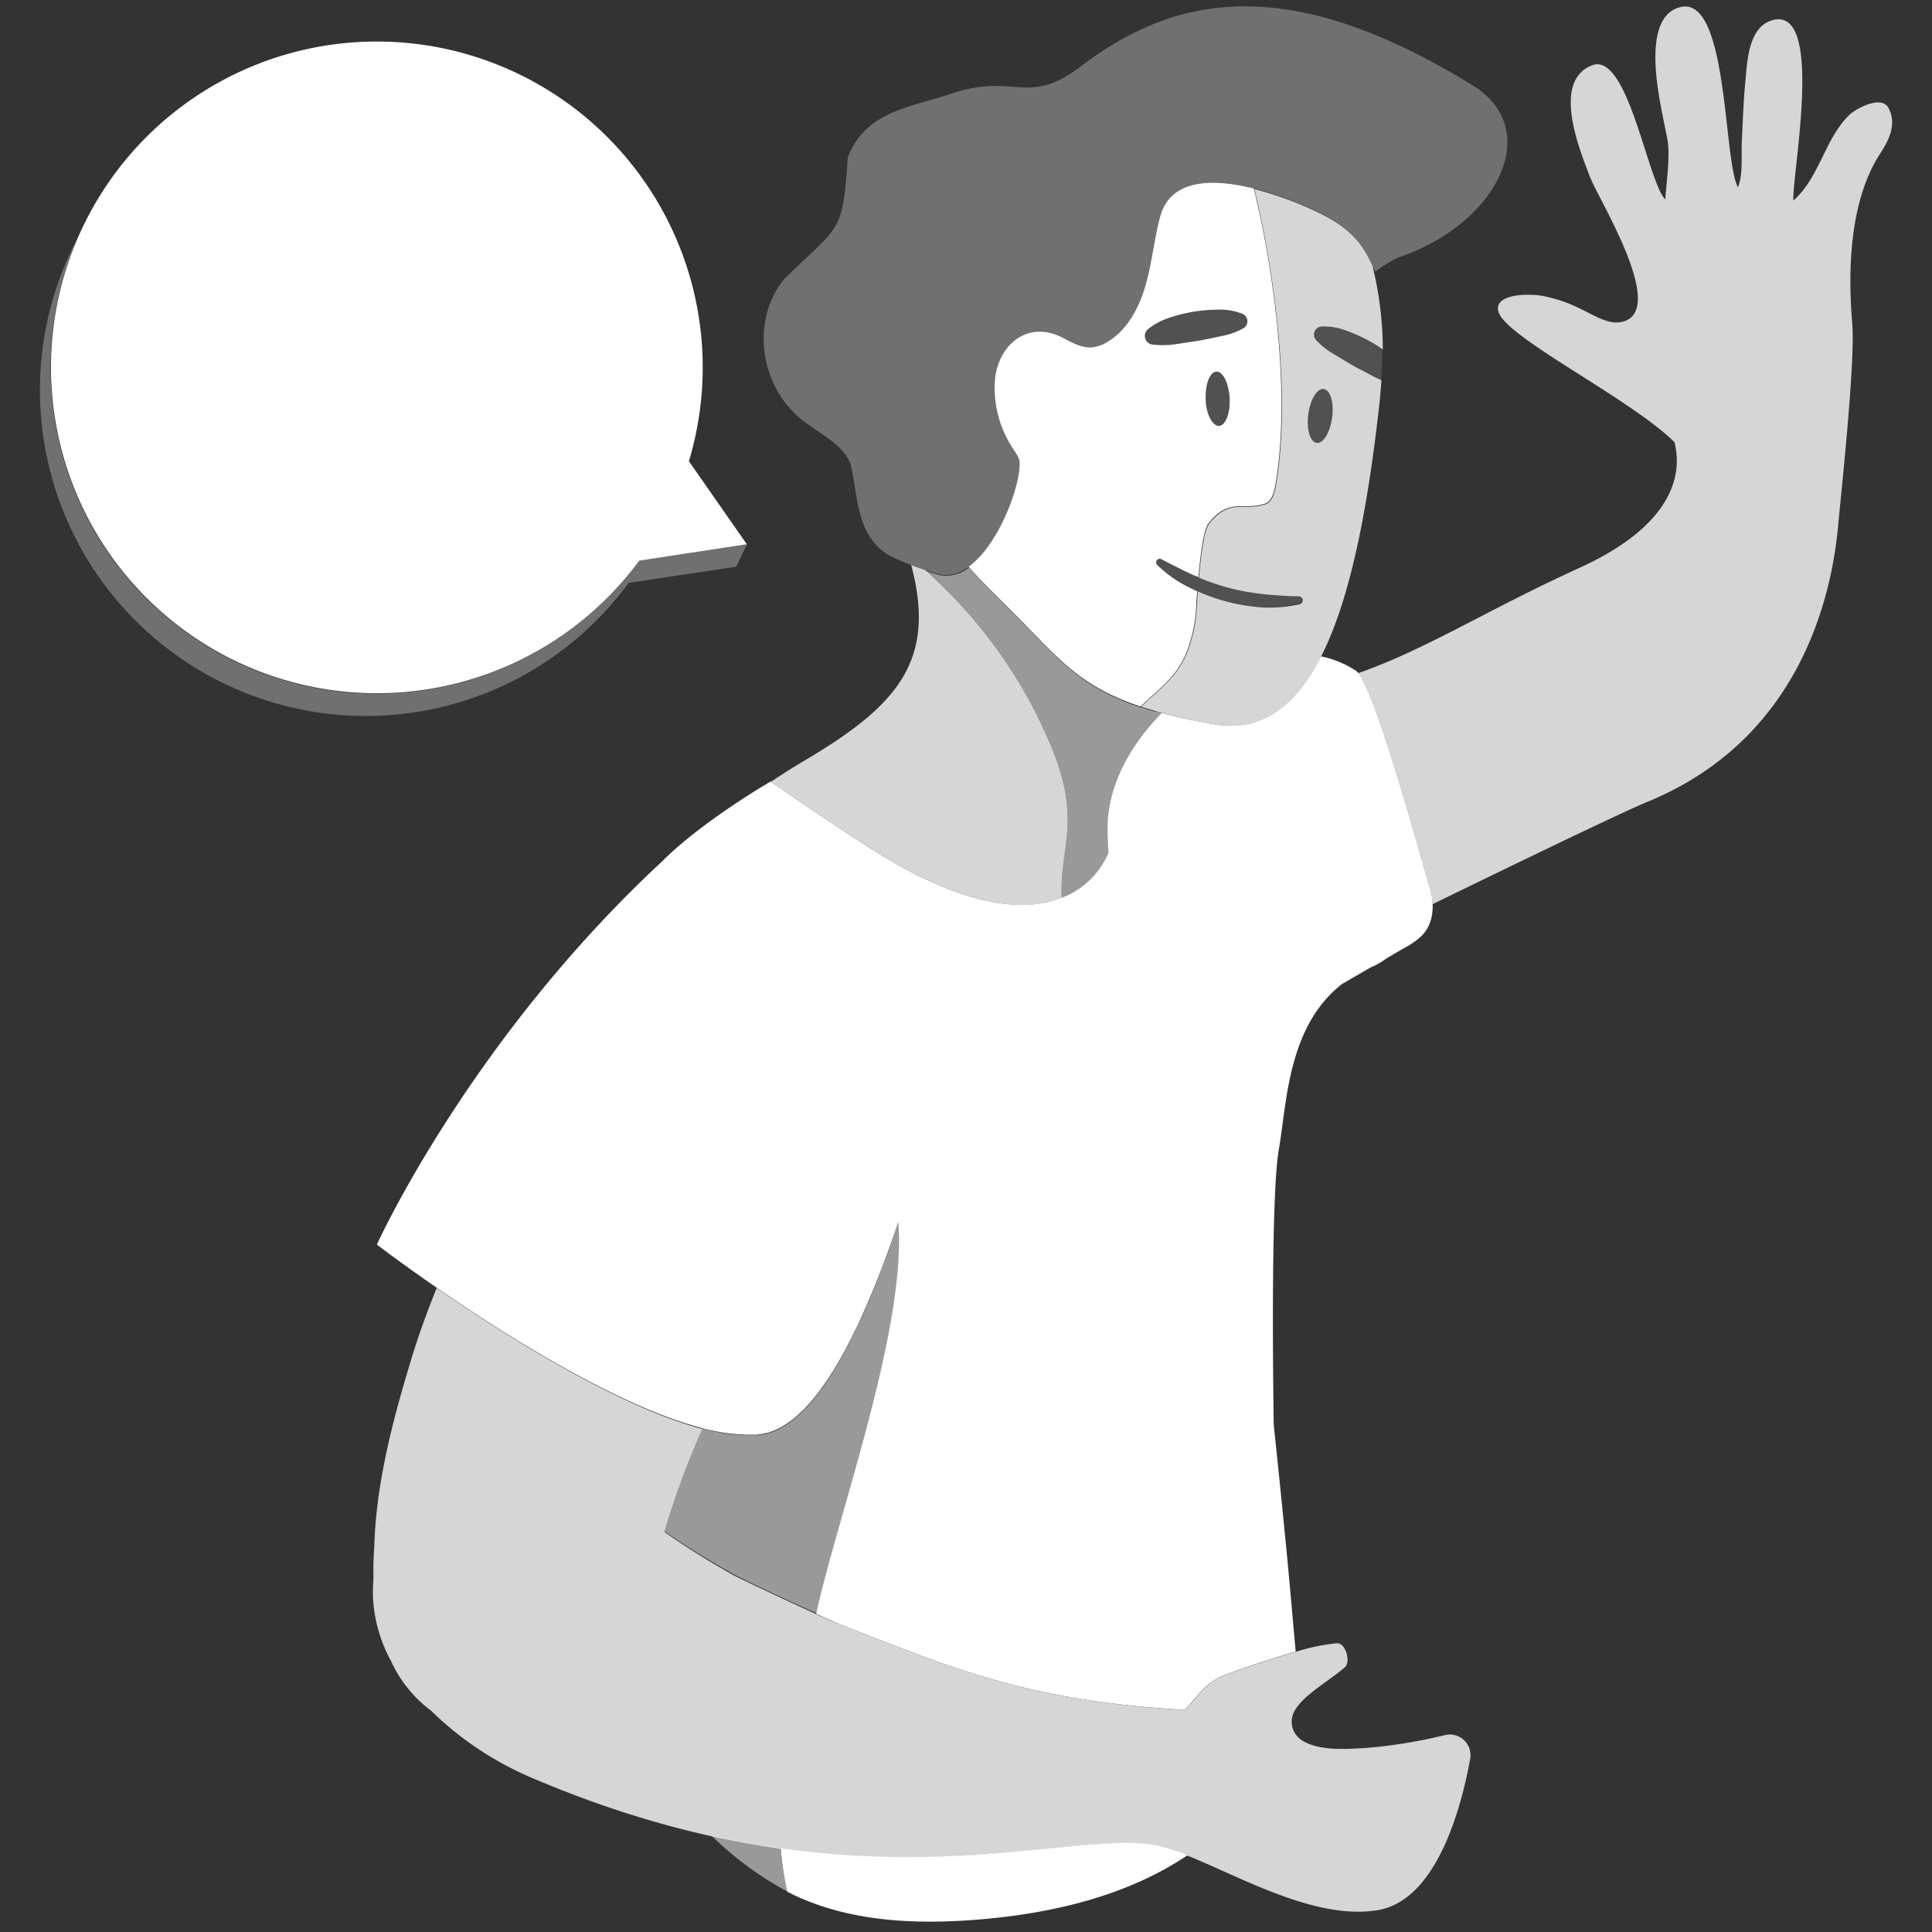 <svg id="illustrations" xmlns="http://www.w3.org/2000/svg" viewBox="0 0 300 300"><rect x="0" y="0" width="300" height="300" fill="#333333" stroke="none"/><path d="M212.423,52.84a26.149,26.149,0,0,0-3.47-1.53,9.279,9.279,0,0,0-3.82-.62,1.218,1.218,0,0,0-.73.31,1.241,1.241,0,0,0-.119,1.75l.009.01h0a11.726,11.726,0,0,0,2.88,2.3c1,.59,2,1.22,3,1.78s2.08,1.08,3.12,1.64c.39.19.79.37,1.19.54.1-1.64.15-3.23.13-4.77A22.982,22.982,0,0,0,212.423,52.84Z" style="fill:#fff;opacity:0.15"/><path d="M87.493,98.53a50.776,50.776,0,0,0,11.77-11.47l16.71-2.54-9-12.9a50.6,50.6,0,1,0-19.48,26.91Z" style="fill:#fff"/><path d="M124.523,65.19c2.66,2.11,6.15,3.66,7.49,6.68,1.3,5,.76,11.44,6.3,14.5a39.488,39.488,0,0,0,7.63,2.82c7.65,1.55,13.6-15.72,12.23-18.19-.24-.42-.49-.84-.76-1.25a17,17,0,0,1-2.89-10.5c.39-5.54,4.94-9.59,10.38-6.9,1.47.73,3,1.67,4.6,1.59a5.478,5.478,0,0,0,2.57-.89c3.09-1.87,4.9-5.33,5.88-8.81s1.31-7.11,2.25-10.6c2.69-9.94,19.43-3.26,25-.46,6,3,6.93,6.2,8.36,9a20.281,20.281,0,0,1,3.52-2.18c15.35-5.13,22.82-19.84,11.59-26.75-27.29-16.78-45.14-14.91-60.77-3-8.59,6.53-10.06.8-20.48,4.39-6.38,2.11-13,2.71-15.77,9.77-.85,12-1.12,10.35-9.79,18.82C116.583,49.51,117.843,59.86,124.523,65.19Z" style="fill:#fff;opacity:0.3"/><ellipse cx="204.996" cy="64.604" rx="4.22" ry="1.86" transform="translate(114.358 259.492) rotate(-82.55)" style="fill:#fff;opacity:0.15"/><ellipse cx="189.074" cy="61.92" rx="1.86" ry="4.22" transform="translate(-2.872 9.578) rotate(-2.88)" style="fill:#fff;opacity:0.15"/><path d="M193.043,51a11.445,11.445,0,0,1-3.47,1.22c-1.16.23-2.3.51-3.46.7s-2.31.35-3.48.53a14.25,14.25,0,0,1-3.65.08h0a1.36,1.36,0,0,1-.69-2.4,10.444,10.444,0,0,1,3.4-1.8,27.388,27.388,0,0,1,3.68-.91,25.051,25.051,0,0,1,3.77-.31,9.126,9.126,0,0,1,3.81.65,1.25,1.25,0,0,1,.13,2.24Z" style="fill:#fff;opacity:0.15"/><path d="M184.493,91.14a19.458,19.458,0,0,1-4.81-3.42.561.561,0,0,1,0-.79.551.551,0,0,1,.65-.1c1.69.88,3.34,1.73,5,2.48.25.11.51.2.76.3.31-3.51.8-7.39,1.58-8.37,3.21-4.06,5.44-1.88,8.82-3.06,1.13-.4,1.45-2.27,1.61-3.26,2.19-13.14,0-31.69-3.41-45.65-6.27-1.57-12.93-1.59-14.54,4.37-.94,3.49-1.26,7.13-2.25,10.6s-2.79,6.94-5.88,8.81a5.478,5.478,0,0,1-2.57.89c-1.64.08-3.13-.86-4.6-1.59-5.44-2.69-10,1.36-10.38,6.9a17,17,0,0,0,2.89,10.5c.27.41.52.83.76,1.25,1.1,2-2.41,13.21-7.73,17,2.47,2.79,5.1,5.27,7.71,7.91,6.37,6.44,9.63,10.68,19,13.8,1.91-1.84,4.12-3.53,5.65-5.67a14.117,14.117,0,0,0,1.39-2.49,22.284,22.284,0,0,0,1.61-7.46c0-.64.09-1.42.15-2.28C185.453,91.61,184.973,91.38,184.493,91.14Zm4.79-25c-1,0-2-1.8-2.07-4.12s.62-4.25,1.65-4.31,1.95,1.8,2.07,4.12S190.313,66.08,189.283,66.14Zm-10.32-12.63a1.36,1.36,0,0,1-.69-2.4,10.444,10.444,0,0,1,3.4-1.8,27.388,27.388,0,0,1,3.68-.91,25.051,25.051,0,0,1,3.77-.31,9.126,9.126,0,0,1,3.81.65,1.25,1.25,0,0,1,.13,2.24h0a11.445,11.445,0,0,1-3.47,1.22c-1.16.23-2.3.51-3.46.7s-2.31.35-3.48.53a14.25,14.25,0,0,1-3.65.08Z" style="fill:#fff"/><path d="M164.883,136.6c.21-3.35,1-6.67.89-10-.08-4.41-1.57-8.67-3.4-12.68a74.848,74.848,0,0,0-16-22.78c-.89-.87-1.8-1.72-2.68-2.6h.05c-.79-.25-1.55-.52-2.25-.78,4,14.92-2.27,21.87-16.48,30.29-1.85,1.09-3.61,2.21-5.29,3.33,0,0,6.09,4.3,14.8,9.95h0c15.44,9.95,24.82,10.29,30.35,8.1A26.716,26.716,0,0,1,164.883,136.6Z" style="fill:#fff;opacity:0.8"/><path d="M293.263,16.79c-1.06-2.09-5.08.05-6.16,1.11-3.74,3.68-4.6,9.69-8.62,13.24-.33-3.46,4.86-29.73-3-28.07-4,.86-4.16,6.39-4.47,9.62-.3,3.05-.38,6.11-.54,9.17-.12,2.18.23,5.16-.6,7.22-2.29-4-1.47-29.58-8.83-28-4.8,1-4.13,8.64-3.69,12.06.37,2.84,1,5.64,1.55,8.45.49,2.4-.16,6.94-.32,9.39-2.77-2.88-5.83-23.06-11.4-20.83-6.35,2.53-1.79,13.38-.26,17.4,1.33,3.45,12.25,20.88,4.86,22.45-2.1.45-4.49-1.18-6.28-2a22.243,22.243,0,0,0-6.09-2.07c-2.55-.41-7.52-.19-6.73,2.5,1.18,4,20.39,13.4,27.32,20.22,1.05,4,.91,12.39-14.73,19.52-14.41,6.56-23.86,12.69-34.38,16.36,3.06,3.75,10.34,30.83,11.11,33.29a10.1,10.1,0,0,1,.45,2.58c12.77-6.23,29.31-14.23,33.28-15.86,23.49-9.6,28.66-31.42,29.7-43h0c.41-4.57,2.69-25.35,2.18-31.37-.73-8.52-.33-19.23,4.39-26.4C293.393,21.61,294.523,19.27,293.263,16.79Z" style="fill:#fff;opacity:0.8"/><path d="M117.963,222.81a26.109,26.109,0,0,1-8.86-1c-.88,2-1.73,4-2.5,6q-1.89,4.95-3.4,10a126.374,126.374,0,0,0,10.81,6.69c2,1.07,8.56,4.13,12.76,6,3.26-14.94,14.09-44.49,12.75-60.8C133.963,206.37,126.5,221.93,117.963,222.81Z" style="fill:#fff;opacity:0.5"/><path d="M110.453,285a51.348,51.348,0,0,0,11.77,8.69,51.839,51.839,0,0,1-1-6.72Q116.044,286.27,110.453,285Z" style="fill:#fff;opacity:0.5"/><path d="M179.683,286.58c-10.61-2.17-31.54,5.17-62.81-.27,1.47.26,2.93.5,4.36.7a51.839,51.839,0,0,0,1,6.72c.45.23.89.46,1.35.67,8.66,4,18.55,4.44,28.07,3.69,11.5-.92,23.18-3.6,32.74-10A29.354,29.354,0,0,0,179.683,286.58Z" style="fill:#fff"/><path d="M222,137.78c-.8-2.55-8.55-31.4-11.4-33.59a15.516,15.516,0,0,0-5.46-2.27c-3.91,7.7-9.23,11.83-16.64,10.54-2.33-.41-4.42-.84-6.31-1.3l-1.3-.32-.27-.08-.21-.06c-3.5,3.55-8.63,10.2-8.43,18.47,0,1.11.08,2.19.14,3.24h0a12.807,12.807,0,0,1-7,6.89h0c-5.49,2.31-14.93,2.15-30.65-8h0c-8.72-5.66-14.8-9.95-14.8-9.95s-10.14,5.86-16.45,12l-.21.22c-30.09,27.87-44.49,59.69-44.49,59.69s30.31,23.26,50.58,28.52c-.38.86-.76,1.72-1.12,2.59.36-.87.75-1.73,1.13-2.59a29.63,29.63,0,0,0,6.77,1h1.13a4.8,4.8,0,0,0,.93-.06h0a7.527,7.527,0,0,0,.83-.14l.27-.07a1.862,1.862,0,0,0,.56-.15l.32-.12.5-.2.34-.16a4.073,4.073,0,0,0,.47-.24l.35-.2.46-.28.35-.24.44-.32.36-.28c.14-.11.29-.23.43-.36l.36-.31.42-.4.36-.34q.21-.21.42-.45l.34-.36c.15-.16.29-.33.43-.49l.34-.4.43-.54.32-.4c.2-.26.4-.53.59-.81l.48-.67c.12-.18.25-.36.37-.55l.39-.59.33-.52c.14-.21.27-.42.4-.64s.21-.34.31-.52.27-.45.4-.68l.3-.52.4-.73.29-.52.4-.78.27-.5c.14-.28.28-.55.41-.83s.17-.32.25-.49.28-.59.43-.88.13-.3.2-.44c.16-.33.31-.65.46-1l.15-.34c.17-.36.33-.73.49-1.1a1.023,1.023,0,0,0,.07-.15c1.41-3.22,2.75-6.66,4-10.18h0l.53-1.52h0c.17-.51.35-1,.52-1.54,1.34,16.31-9.49,45.86-12.75,60.8,2.09,1,3.59,1.63,3.59,1.63l2.9,1.12c15.24,5.92,27,10.84,50.76,12.19,2-2.09,3.09-4.15,6.08-5.35,1.92-.78,6.85-2.48,11.13-3.69-.43-4.88-.86-9.76-1.32-14.65q-1-10.32-2.09-20.64c-.1-7.16-.45-35.56.8-42.72s1.34-19.11,9.85-25.69l4.46-2.58a9.922,9.922,0,0,0,2.42-1.39l2.91-1.69a10.933,10.933,0,0,0,2.59-1.86C222.673,143.36,222.8,140.32,222,137.78Z" style="fill:#fff"/><path d="M224.393,269.42a78.465,78.465,0,0,1-12.27,2c-3.85.25-7.5.38-10-1.21a3.41,3.41,0,0,1-1.14-4.48c1.33-2.48,5.22-4.59,7.82-6.81,1-.86.17-3.77-1.17-3.76a31.268,31.268,0,0,0-6.42,1.33h0l-1.52.45-.28.08-1.28.39-.26.08-.72.23-.31.09-1.1.36-.45.15-.66.22-.72.24-.42.15-.82.28-.24.09-.69.25-.2.07-.72.26-.14.06c-.22.08-.43.16-.6.24-3,1.2-4.06,3.26-6.08,5.35-23.72-1.35-35.52-6.27-50.76-12.19l-2.9-1.12-.14-.06h-.07l-.77-.35h-.07l-1.72-.79-.14-.06-.65-.3h0c-4.2-1.92-10.8-5-12.76-6a126.513,126.513,0,0,1-10.85-6.77q1.52-5.1,3.4-10c.44-1.15.9-2.28,1.38-3.41h0c.36-.87.74-1.73,1.12-2.59-13.2-3.48-30.7-14.58-41.27-21.89-1.6,4-3.08,8.06-4.28,12.19-2.76,9.17-5.14,18.56-5.41,28.08h0c-.12,1.7-.16,3.33-.12,4.88a22.643,22.643,0,0,0,0,4,23.268,23.268,0,0,0,2.75,8.82,19.863,19.863,0,0,0,6.14,7.62l.26.25a50.762,50.762,0,0,0,14.93,10c50.91,21.94,83.42,7.9,97.57,10.79,8.23,1.69,22.51,11.82,34.16,10,9.22-1.42,13.07-15.74,14.48-23.49a3.21,3.21,0,0,0-3.89-3.72Z" style="fill:#fff;opacity:0.8"/><path d="M162.373,113.9c1.83,4,3.32,8.27,3.4,12.68.07,3.35-.68,6.67-.89,10a24.29,24.29,0,0,0,0,2.83,12.838,12.838,0,0,0,7.27-7h0c-.06-1-.12-2.13-.14-3.24-.2-8.27,4.93-14.92,8.43-18.47l-.78-.21h-.31l-.9-.26h0l-.3-.1h0l-.84-.27h-.14c-9.38-3.12-12.64-7.36-19-13.8-2.58-2.6-5.16-5.06-7.6-7.8l-.15-.09a5.639,5.639,0,0,1-4.44,1.15c-.78-.21-1.55-.44-2.3-.67.88.88,1.79,1.73,2.68,2.6A74.865,74.865,0,0,1,162.373,113.9Z" style="fill:#fff;opacity:0.5"/><path d="M99.263,87.06A50.61,50.61,0,0,1,12.023,37a50.61,50.61,0,0,0,85.59,53.51L114.333,88l1.64-3.45Z" style="fill:#fff;opacity:0.3"/><path d="M210.233,56.84c-1-.56-2-1.19-3-1.78a11.753,11.753,0,0,1-2.89-2.28h0a1.24,1.24,0,0,1,.1-1.751l.01-.009a1.218,1.218,0,0,1,.73-.31,9.279,9.279,0,0,1,3.82.62,26.149,26.149,0,0,1,3.47,1.53,22.853,22.853,0,0,1,2.25,1.41,55.252,55.252,0,0,0-1.6-13c-1.24-2.56-2.61-5.37-7.88-8a54.639,54.639,0,0,0-10.47-3.92c3.39,14,5.6,32.52,3.41,45.66-.16,1-.48,2.86-1.61,3.26-3.38,1.18-5.61-1-8.82,3.06-.78,1-1.27,4.86-1.58,8.37a37.705,37.705,0,0,0,4.48,1.54,36.926,36.926,0,0,0,5.44,1c1.84.21,3.7.3,5.59.36a.609.609,0,0,1,.6.62v.01a.62.62,0,0,1-.47.59,20.786,20.786,0,0,1-5.89.48,29.18,29.18,0,0,1-5.86-1,28.272,28.272,0,0,1-4.07-1.47c-.06.86-.11,1.64-.15,2.28a22.284,22.284,0,0,1-1.61,7.46,14.117,14.117,0,0,1-1.39,2.49c-1.53,2.14-3.74,3.83-5.65,5.67a80.828,80.828,0,0,0,11.36,2.73c16.08,2.82,22.32-20.06,25.62-49.57.15-1.33.25-2.61.33-3.87-.4-.17-.8-.35-1.19-.54C212.313,57.92,211.253,57.41,210.233,56.84Zm-3.39,8c-.3,2.3-1.37,4.07-2.39,3.93s-1.6-2.11-1.3-4.42,1.37-4.07,2.39-3.94,1.63,2.13,1.3,4.44Z" style="fill:#fff;opacity:0.8"/><path d="M180.333,86.83c1.69.88,3.34,1.73,5,2.48a36.134,36.134,0,0,0,5.24,1.84,36.926,36.926,0,0,0,5.44,1c1.84.21,3.7.3,5.59.36a.609.609,0,0,1,.6.62v.01a.62.62,0,0,1-.47.59,20.786,20.786,0,0,1-5.89.48,28.009,28.009,0,0,1-11.38-3.11,19.458,19.458,0,0,1-4.81-3.42.561.561,0,0,1,0-.79A.55.55,0,0,1,180.333,86.83Z" style="fill:#fff;opacity:0.15"/></svg>
